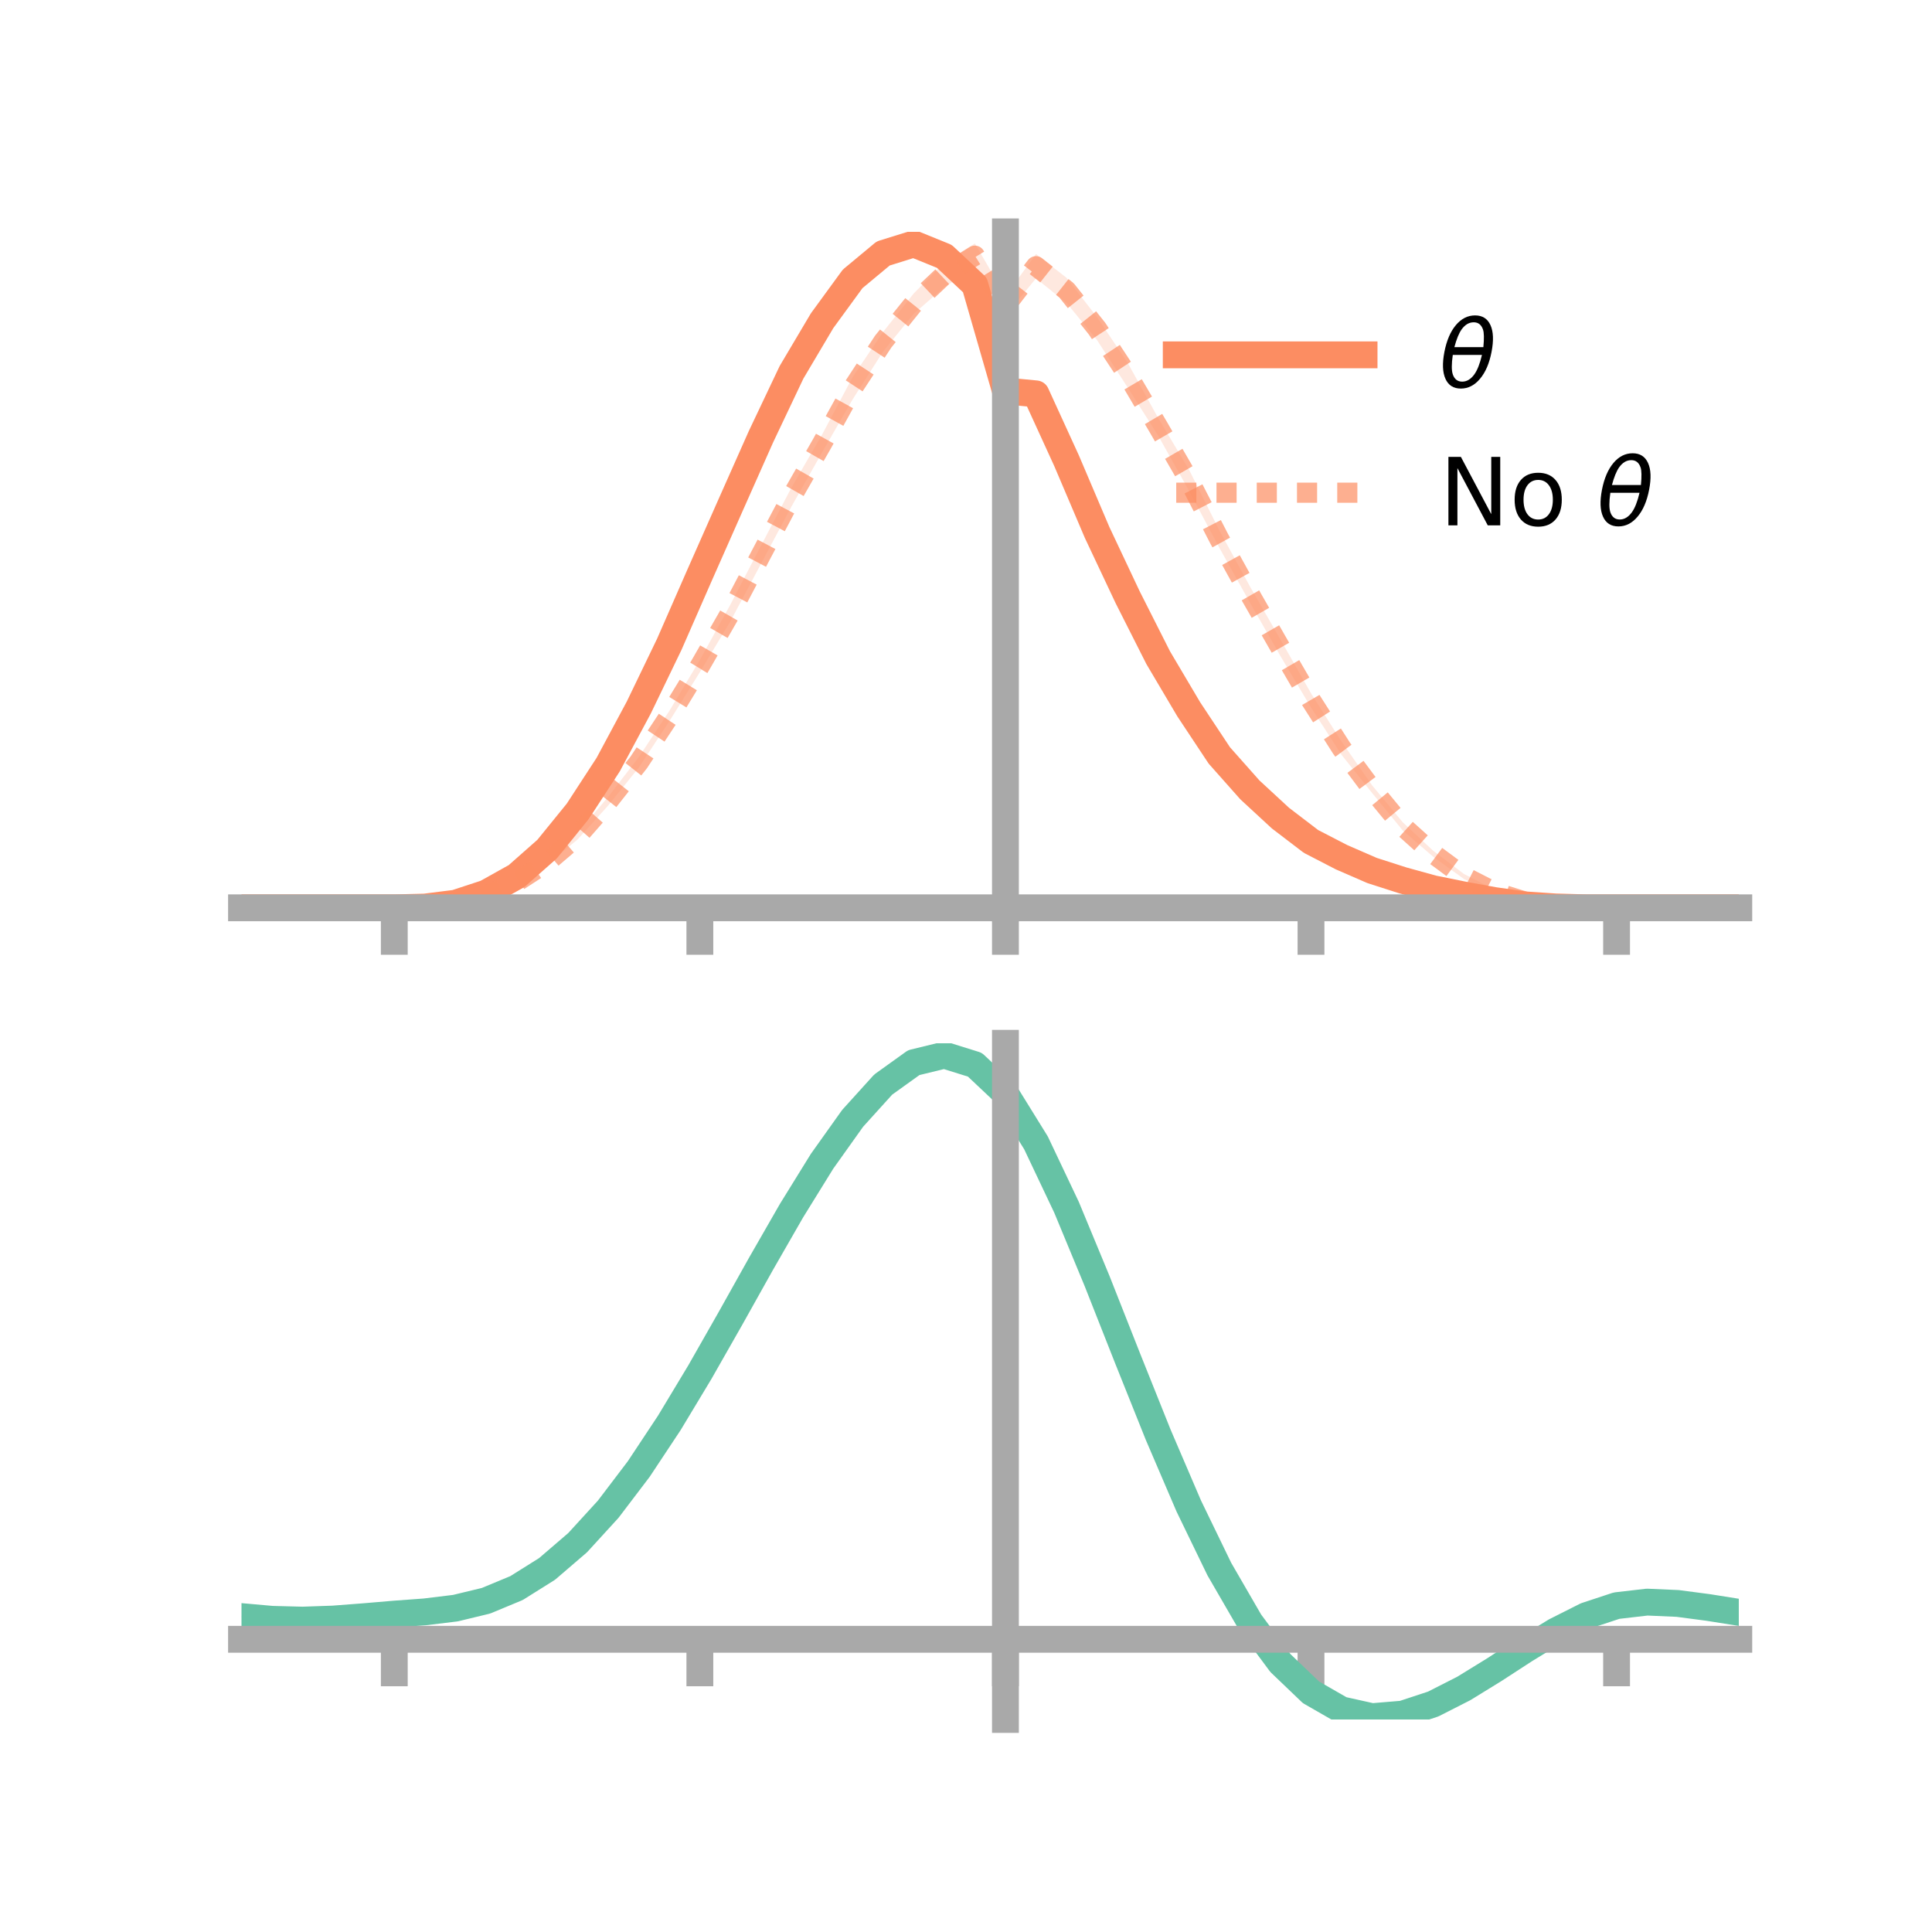 <?xml version="1.0" encoding="utf-8" standalone="no"?>
<!DOCTYPE svg PUBLIC "-//W3C//DTD SVG 1.1//EN"
  "http://www.w3.org/Graphics/SVG/1.1/DTD/svg11.dtd">
<!-- Created with matplotlib (https://matplotlib.org/) -->
<svg height="144pt" version="1.1" viewBox="0 0 144 144" width="144pt" xmlns="http://www.w3.org/2000/svg" xmlns:xlink="http://www.w3.org/1999/xlink">
 <defs>
  <style type="text/css">*{stroke-linecap:butt;stroke-linejoin:round;}</style>
 </defs>
 <g id="figure_1">
  <g id="patch_1">
   <path d="M 0 144 
L 144 144 
L 144 0 
L 0 0 
z
" style="fill:none;"/>
  </g>
  <g id="axes_1">
   <g id="patch_2">
    <path d="M 18 67.68 
L 129.6 67.68 
L 129.6 17.28 
L 18 17.28 
z
" style="fill:none;"/>
   </g>
   <g id="PolyCollection_1">
    <path clip-path="url(#p18a2b28538)" d="M 18 67.664 
L 18 67.664 
L 20.278 67.664 
L 22.555 67.664 
L 24.833 67.664 
L 27.11 67.664 
L 29.388 67.664 
L 31.665 67.589 
L 33.943 67.26 
L 36.22 66.459 
L 38.498 65.148 
L 40.776 63.088 
L 43.053 60.184 
L 45.331 56.595 
L 47.608 52.324 
L 49.886 47.524 
L 52.163 42.264 
L 54.441 36.999 
L 56.718 31.925 
L 58.996 27.003 
L 61.273 23.071 
L 63.551 19.865 
L 65.829 17.989 
L 68.106 17.28 
L 70.384 18.21 
L 72.661 20.375 
L 74.939 28.494 
L 77.216 28.522 
L 79.494 33.494 
L 81.771 38.961 
L 84.049 43.911 
L 86.327 48.346 
L 88.604 52.304 
L 90.882 55.743 
L 93.159 58.308 
L 95.437 60.465 
L 97.714 62.241 
L 99.992 63.482 
L 102.269 64.52 
L 104.547 65.304 
L 106.824 66.016 
L 109.102 66.533 
L 111.38 66.968 
L 113.657 67.334 
L 115.935 67.54 
L 118.212 67.645 
L 120.49 67.664 
L 122.767 67.664 
L 125.045 67.664 
L 127.322 67.664 
L 129.6 67.664 
L 129.6 67.664 
L 129.6 67.664 
L 127.322 67.664 
L 125.045 67.664 
L 122.767 67.664 
L 120.49 67.665 
L 118.212 67.68 
L 115.935 67.655 
L 113.657 67.551 
L 111.38 67.276 
L 109.102 66.875 
L 106.824 66.469 
L 104.547 65.925 
L 102.269 65.246 
L 99.992 64.303 
L 97.714 63.19 
L 95.437 61.489 
L 93.159 59.439 
L 90.882 56.872 
L 88.604 53.436 
L 86.327 49.701 
L 84.049 45.119 
L 81.771 40.407 
L 79.494 35.177 
L 77.216 30.19 
L 74.939 29.781 
L 72.661 22.108 
L 70.384 20.004 
L 68.106 19.084 
L 65.829 19.794 
L 63.551 21.706 
L 61.273 24.744 
L 58.996 28.494 
L 56.718 33.175 
L 54.441 38.35 
L 52.163 43.38 
L 49.886 48.515 
L 47.608 53.159 
L 45.331 57.384 
L 43.053 60.79 
L 40.776 63.492 
L 38.498 65.454 
L 36.22 66.686 
L 33.943 67.38 
L 31.665 67.627 
L 29.388 67.664 
L 27.11 67.664 
L 24.833 67.664 
L 22.555 67.664 
L 20.278 67.664 
L 18 67.664 
z
" style="fill:#fc8d62;fill-opacity:0.2;"/>
   </g>
   <g id="PolyCollection_2">
    <path clip-path="url(#p18a2b28538)" d="M 18 67.664 
L 18 67.664 
L 20.278 67.664 
L 22.555 67.664 
L 24.833 67.664 
L 27.11 67.664 
L 29.388 67.664 
L 31.665 67.583 
L 33.943 67.262 
L 36.22 66.657 
L 38.498 65.541 
L 40.776 64.071 
L 43.053 62.069 
L 45.331 59.389 
L 47.608 56.437 
L 49.886 52.991 
L 52.163 49.191 
L 54.441 45.06 
L 56.718 40.676 
L 58.996 36.331 
L 61.273 32.394 
L 63.551 28.101 
L 65.829 24.73 
L 68.106 21.871 
L 70.384 19.565 
L 72.661 18.145 
L 74.939 22.067 
L 77.216 18.934 
L 79.494 20.707 
L 81.771 23.646 
L 84.049 27.039 
L 86.327 31.164 
L 88.604 34.973 
L 90.882 39.528 
L 93.159 43.703 
L 95.437 47.664 
L 97.714 51.67 
L 99.992 55.274 
L 102.269 58.537 
L 104.547 61.282 
L 106.824 63.412 
L 109.102 65.133 
L 111.38 66.307 
L 113.657 67.109 
L 115.935 67.503 
L 118.212 67.643 
L 120.49 67.664 
L 122.767 67.664 
L 125.045 67.664 
L 127.322 67.664 
L 129.6 67.664 
L 129.6 67.664 
L 129.6 67.664 
L 127.322 67.664 
L 125.045 67.664 
L 122.767 67.664 
L 120.49 67.664 
L 118.212 67.685 
L 115.935 67.626 
L 113.657 67.29 
L 111.38 66.658 
L 109.102 65.506 
L 106.824 63.86 
L 104.547 61.89 
L 102.269 59.106 
L 99.992 56.263 
L 97.714 52.731 
L 95.437 48.9 
L 93.159 44.907 
L 90.882 40.828 
L 88.604 36.546 
L 86.327 32.477 
L 84.049 28.882 
L 81.771 25.353 
L 79.494 22.577 
L 77.216 20.75 
L 74.939 23.521 
L 72.661 19.967 
L 70.384 21.394 
L 68.106 23.389 
L 65.829 26.189 
L 63.551 29.768 
L 61.273 33.722 
L 58.996 37.747 
L 56.718 42.027 
L 54.441 46.304 
L 52.163 50.101 
L 49.886 53.762 
L 47.608 57.216 
L 45.331 60.038 
L 43.053 62.566 
L 40.776 64.456 
L 38.498 65.936 
L 36.22 66.835 
L 33.943 67.397 
L 31.665 67.63 
L 29.388 67.664 
L 27.11 67.664 
L 24.833 67.664 
L 22.555 67.664 
L 20.278 67.664 
L 18 67.664 
z
" style="fill:#fc8d62;fill-opacity:0.2;"/>
   </g>
   <g id="matplotlib.axis_1">
    <g id="xtick_1">
     <g id="line2d_1">
      <defs>
       <path d="M 0 0 
L 0 3.5 
" id="me2f01b9c60" style="stroke:#a9a9a9;stroke-width:2;"/>
      </defs>
      <g>
       <use style="fill:#a9a9a9;stroke:#a9a9a9;stroke-width:2;" x="29.388" xlink:href="#me2f01b9c60" y="67.664"/>
      </g>
     </g>
    </g>
    <g id="xtick_2">
     <g id="line2d_2">
      <g>
       <use style="fill:#a9a9a9;stroke:#a9a9a9;stroke-width:2;" x="52.163" xlink:href="#me2f01b9c60" y="67.664"/>
      </g>
     </g>
    </g>
    <g id="xtick_3">
     <g id="line2d_3">
      <g>
       <use style="fill:#a9a9a9;stroke:#a9a9a9;stroke-width:2;" x="74.939" xlink:href="#me2f01b9c60" y="67.664"/>
      </g>
     </g>
    </g>
    <g id="xtick_4">
     <g id="line2d_4">
      <g>
       <use style="fill:#a9a9a9;stroke:#a9a9a9;stroke-width:2;" x="97.714" xlink:href="#me2f01b9c60" y="67.664"/>
      </g>
     </g>
    </g>
    <g id="xtick_5">
     <g id="line2d_5">
      <g>
       <use style="fill:#a9a9a9;stroke:#a9a9a9;stroke-width:2;" x="120.49" xlink:href="#me2f01b9c60" y="67.664"/>
      </g>
     </g>
    </g>
   </g>
   <g id="matplotlib.axis_2"/>
   <g id="line2d_6">
    <path clip-path="url(#p18a2b28538)" d="M 18 67.664 
L 20.278 67.664 
L 22.555 67.664 
L 24.833 67.664 
L 27.11 67.664 
L 29.388 67.664 
L 31.665 67.608 
L 33.943 67.32 
L 36.22 66.572 
L 38.498 65.301 
L 40.776 63.29 
L 43.053 60.487 
L 45.331 56.989 
L 47.608 52.742 
L 49.886 48.019 
L 52.163 42.822 
L 54.441 37.674 
L 56.718 32.55 
L 58.996 27.749 
L 61.273 23.907 
L 63.551 20.785 
L 65.829 18.892 
L 68.106 18.182 
L 70.384 19.107 
L 72.661 21.241 
L 74.939 29.137 
L 77.216 29.356 
L 79.494 34.336 
L 81.771 39.684 
L 84.049 44.515 
L 86.327 49.023 
L 88.604 52.87 
L 90.882 56.307 
L 93.159 58.873 
L 95.437 60.977 
L 97.714 62.716 
L 99.992 63.893 
L 102.269 64.883 
L 104.547 65.614 
L 106.824 66.243 
L 109.102 66.704 
L 111.38 67.122 
L 113.657 67.443 
L 115.935 67.597 
L 118.212 67.662 
L 120.49 67.664 
L 122.767 67.664 
L 125.045 67.664 
L 127.322 67.664 
L 129.6 67.664 
" style="fill:none;stroke:#fc8d62;stroke-linecap:square;stroke-width:2;"/>
   </g>
   <g id="line2d_7">
    <path clip-path="url(#p18a2b28538)" d="M 18 67.664 
L 20.278 67.664 
L 22.555 67.664 
L 24.833 67.664 
L 27.11 67.664 
L 29.388 67.664 
L 31.665 67.606 
L 33.943 67.33 
L 36.22 66.746 
L 38.498 65.739 
L 40.776 64.263 
L 43.053 62.317 
L 45.331 59.714 
L 47.608 56.826 
L 49.886 53.376 
L 52.163 49.646 
L 54.441 45.682 
L 56.718 41.352 
L 58.996 37.039 
L 61.273 33.058 
L 63.551 28.934 
L 65.829 25.459 
L 68.106 22.63 
L 70.384 20.48 
L 72.661 19.056 
L 74.939 22.794 
L 77.216 19.842 
L 79.494 21.642 
L 81.771 24.5 
L 84.049 27.96 
L 86.327 31.821 
L 88.604 35.759 
L 90.882 40.178 
L 93.159 44.305 
L 95.437 48.282 
L 97.714 52.2 
L 99.992 55.768 
L 102.269 58.822 
L 104.547 61.586 
L 106.824 63.636 
L 109.102 65.32 
L 111.38 66.482 
L 113.657 67.199 
L 115.935 67.564 
L 118.212 67.664 
L 120.49 67.664 
L 122.767 67.664 
L 125.045 67.664 
L 127.322 67.664 
L 129.6 67.664 
" style="fill:none;stroke:#fc8d62;stroke-dasharray:1.5,1.5;stroke-dashoffset:0;stroke-opacity:0.7;stroke-width:1.5;"/>
   </g>
   <g id="patch_3">
    <path d="M 74.939 67.68 
L 74.939 17.28 
" style="fill:none;stroke:#a9a9a9;stroke-linecap:square;stroke-linejoin:miter;stroke-width:2;"/>
   </g>
   <g id="patch_4">
    <path d="M 129.6 67.68 
L 129.6 17.28 
" style="fill:none;"/>
   </g>
   <g id="patch_5">
    <path d="M 18 67.664 
L 129.6 67.664 
" style="fill:none;stroke:#a9a9a9;stroke-linecap:square;stroke-linejoin:miter;stroke-width:2;"/>
   </g>
   <g id="patch_6">
    <path d="M 18 17.28 
L 129.6 17.28 
" style="fill:none;"/>
   </g>
   <g id="legend_1">
    <g id="line2d_8">
     <path d="M 87.67 26.449 
L 101.67 26.449 
" style="fill:none;stroke:#fc8d62;stroke-linecap:square;stroke-width:2;"/>
    </g>
    <g id="line2d_9"/>
    <g id="text_1">
     <!-- $\theta$ -->
     <g transform="translate(107.27 28.899)scale(0.07 -0.07)">
      <defs>
       <path d="M 45.516 34.672 
L 14.453 34.672 
Q 12.359 20.062 14.5 13.875 
Q 17.188 6.25 24.469 6.25 
Q 31.781 6.25 37.359 13.922 
Q 42.234 20.656 45.516 34.672 
z
M 47.016 42.969 
Q 48.344 56.844 46.625 61.719 
Q 43.953 69.438 36.766 69.438 
Q 29.297 69.438 23.828 61.812 
Q 19.531 55.672 16.156 42.969 
z
M 38.188 76.766 
Q 49.906 76.766 54.594 66.406 
Q 59.281 56.109 55.719 37.844 
Q 52.203 19.625 43.453 9.281 
Q 34.766 -1.125 23.047 -1.125 
Q 11.281 -1.125 6.641 9.281 
Q 2 19.625 5.516 37.844 
Q 9.078 56.109 17.719 66.406 
Q 26.422 76.766 38.188 76.766 
z
" id="DejaVuSans-Oblique-952"/>
      </defs>
      <use transform="translate(0 0.234)" xlink:href="#DejaVuSans-Oblique-952"/>
     </g>
    </g>
    <g id="line2d_10">
     <path d="M 87.67 36.724 
L 101.67 36.724 
" style="fill:none;stroke:#fc8d62;stroke-dasharray:1.5,1.5;stroke-dashoffset:0;stroke-opacity:0.7;stroke-width:1.5;"/>
    </g>
    <g id="line2d_11"/>
    <g id="text_2">
     <!-- No $\theta$ -->
     <g transform="translate(107.27 39.174)scale(0.07 -0.07)">
      <defs>
       <path d="M 9.812 72.906 
L 23.094 72.906 
L 55.422 11.922 
L 55.422 72.906 
L 64.984 72.906 
L 64.984 0 
L 51.703 0 
L 19.391 60.984 
L 19.391 0 
L 9.812 0 
z
" id="DejaVuSans-78"/>
       <path d="M 30.609 48.391 
Q 23.391 48.391 19.188 42.75 
Q 14.984 37.109 14.984 27.297 
Q 14.984 17.484 19.156 11.844 
Q 23.344 6.203 30.609 6.203 
Q 37.797 6.203 41.984 11.859 
Q 46.188 17.531 46.188 27.297 
Q 46.188 37.016 41.984 42.703 
Q 37.797 48.391 30.609 48.391 
z
M 30.609 56 
Q 42.328 56 49.016 48.375 
Q 55.719 40.766 55.719 27.297 
Q 55.719 13.875 49.016 6.219 
Q 42.328 -1.422 30.609 -1.422 
Q 18.844 -1.422 12.172 6.219 
Q 5.516 13.875 5.516 27.297 
Q 5.516 40.766 12.172 48.375 
Q 18.844 56 30.609 56 
z
" id="DejaVuSans-111"/>
       <path id="DejaVuSans-32"/>
      </defs>
      <use transform="translate(0 0.234)" xlink:href="#DejaVuSans-78"/>
      <use transform="translate(74.805 0.234)" xlink:href="#DejaVuSans-111"/>
      <use transform="translate(135.986 0.234)" xlink:href="#DejaVuSans-32"/>
      <use transform="translate(167.773 0.234)" xlink:href="#DejaVuSans-Oblique-952"/>
     </g>
    </g>
   </g>
  </g>
  <g id="axes_2">
   <g id="patch_7">
    <path d="M 18 128.16 
L 129.6 128.16 
L 129.6 77.76 
L 18 77.76 
z
" style="fill:none;"/>
   </g>
   <g id="PolyCollection_3">
    <path clip-path="url(#p37a29492ea)" d="M 18 120.531 
L 18 120.453 
L 20.278 120.665 
L 22.555 120.723 
L 24.833 120.637 
L 27.11 120.453 
L 29.388 120.251 
L 31.665 120.079 
L 33.943 119.796 
L 36.22 119.24 
L 38.498 118.284 
L 40.776 116.835 
L 43.053 114.844 
L 45.331 112.302 
L 47.608 109.239 
L 49.886 105.725 
L 52.163 101.859 
L 54.441 97.77 
L 56.718 93.613 
L 58.996 89.563 
L 61.273 85.808 
L 63.551 82.549 
L 65.829 79.986 
L 68.106 78.324 
L 70.384 77.76 
L 72.661 78.483 
L 74.939 80.662 
L 77.216 84.389 
L 79.494 89.261 
L 81.771 94.833 
L 84.049 100.687 
L 86.327 106.459 
L 88.604 111.847 
L 90.882 116.618 
L 93.159 120.607 
L 95.437 123.716 
L 97.714 125.915 
L 99.992 127.23 
L 102.269 127.739 
L 104.547 127.555 
L 106.824 126.816 
L 109.102 125.675 
L 111.38 124.296 
L 113.657 122.841 
L 115.935 121.471 
L 118.212 120.339 
L 120.49 119.594 
L 122.767 119.334 
L 125.045 119.439 
L 127.322 119.749 
L 129.6 120.123 
L 129.6 120.225 
L 129.6 120.225 
L 127.322 119.876 
L 125.045 119.585 
L 122.767 119.491 
L 120.49 119.758 
L 118.212 120.515 
L 115.935 121.677 
L 113.657 123.092 
L 111.38 124.597 
L 109.102 126.024 
L 106.824 127.201 
L 104.547 127.964 
L 102.269 128.16 
L 99.992 127.658 
L 97.714 126.358 
L 95.437 124.199 
L 93.159 121.164 
L 90.882 117.285 
L 88.604 112.654 
L 86.327 107.425 
L 84.049 101.821 
L 81.771 96.132 
L 79.494 90.713 
L 77.216 85.972 
L 74.939 82.346 
L 72.661 80.232 
L 70.384 79.533 
L 68.106 80.081 
L 65.829 81.688 
L 63.551 84.16 
L 61.273 87.298 
L 58.996 90.905 
L 56.718 94.791 
L 54.441 98.773 
L 52.163 102.687 
L 49.886 106.385 
L 47.608 109.746 
L 45.331 112.679 
L 43.053 115.119 
L 40.776 117.04 
L 38.498 118.448 
L 36.22 119.384 
L 33.943 119.928 
L 31.665 120.201 
L 29.388 120.362 
L 27.11 120.549 
L 24.833 120.713 
L 22.555 120.784 
L 20.278 120.725 
L 18 120.531 
z
" style="fill:#66c2a5;fill-opacity:0.2;"/>
   </g>
   <g id="matplotlib.axis_3">
    <g id="xtick_6">
     <g id="line2d_12">
      <g>
       <use style="fill:#a9a9a9;stroke:#a9a9a9;stroke-width:2;" x="29.388" xlink:href="#me2f01b9c60" y="122.183"/>
      </g>
     </g>
    </g>
    <g id="xtick_7">
     <g id="line2d_13">
      <g>
       <use style="fill:#a9a9a9;stroke:#a9a9a9;stroke-width:2;" x="52.163" xlink:href="#me2f01b9c60" y="122.183"/>
      </g>
     </g>
    </g>
    <g id="xtick_8">
     <g id="line2d_14">
      <g>
       <use style="fill:#a9a9a9;stroke:#a9a9a9;stroke-width:2;" x="74.939" xlink:href="#me2f01b9c60" y="122.183"/>
      </g>
     </g>
    </g>
    <g id="xtick_9">
     <g id="line2d_15">
      <g>
       <use style="fill:#a9a9a9;stroke:#a9a9a9;stroke-width:2;" x="97.714" xlink:href="#me2f01b9c60" y="122.183"/>
      </g>
     </g>
    </g>
    <g id="xtick_10">
     <g id="line2d_16">
      <g>
       <use style="fill:#a9a9a9;stroke:#a9a9a9;stroke-width:2;" x="120.49" xlink:href="#me2f01b9c60" y="122.183"/>
      </g>
     </g>
    </g>
   </g>
   <g id="matplotlib.axis_4"/>
   <g id="line2d_17">
    <path clip-path="url(#p37a29492ea)" d="M 18 120.492 
L 20.278 120.695 
L 22.555 120.754 
L 24.833 120.675 
L 27.11 120.501 
L 29.388 120.307 
L 31.665 120.14 
L 33.943 119.862 
L 36.22 119.312 
L 38.498 118.366 
L 40.776 116.938 
L 43.053 114.982 
L 45.331 112.49 
L 47.608 109.493 
L 49.886 106.055 
L 52.163 102.273 
L 54.441 98.272 
L 56.718 94.202 
L 58.996 90.234 
L 61.273 86.553 
L 63.551 83.354 
L 65.829 80.837 
L 68.106 79.203 
L 70.384 78.647 
L 72.661 79.357 
L 74.939 81.504 
L 77.216 85.18 
L 79.494 89.987 
L 81.771 95.483 
L 84.049 101.254 
L 86.327 106.942 
L 88.604 112.251 
L 90.882 116.952 
L 93.159 120.885 
L 95.437 123.957 
L 97.714 126.136 
L 99.992 127.444 
L 102.269 127.95 
L 104.547 127.759 
L 106.824 127.008 
L 109.102 125.849 
L 111.38 124.447 
L 113.657 122.967 
L 115.935 121.574 
L 118.212 120.427 
L 120.49 119.676 
L 122.767 119.412 
L 125.045 119.512 
L 127.322 119.812 
L 129.6 120.174 
" style="fill:none;stroke:#66c2a5;stroke-linecap:square;stroke-width:2;"/>
   </g>
   <g id="patch_8">
    <path d="M 74.939 128.16 
L 74.939 77.76 
" style="fill:none;stroke:#a9a9a9;stroke-linecap:square;stroke-linejoin:miter;stroke-width:2;"/>
   </g>
   <g id="patch_9">
    <path d="M 129.6 128.16 
L 129.6 77.76 
" style="fill:none;"/>
   </g>
   <g id="patch_10">
    <path d="M 18 122.183 
L 129.6 122.183 
" style="fill:none;stroke:#a9a9a9;stroke-linecap:square;stroke-linejoin:miter;stroke-width:2;"/>
   </g>
   <g id="patch_11">
    <path d="M 18 77.76 
L 129.6 77.76 
" style="fill:none;"/>
   </g>
  </g>
 </g>
 <defs>
  <clipPath id="p18a2b28538">
   <rect height="50.4" width="111.6" x="18" y="17.28"/>
  </clipPath>
  <clipPath id="p37a29492ea">
   <rect height="50.4" width="111.6" x="18" y="77.76"/>
  </clipPath>
 </defs>
</svg>
